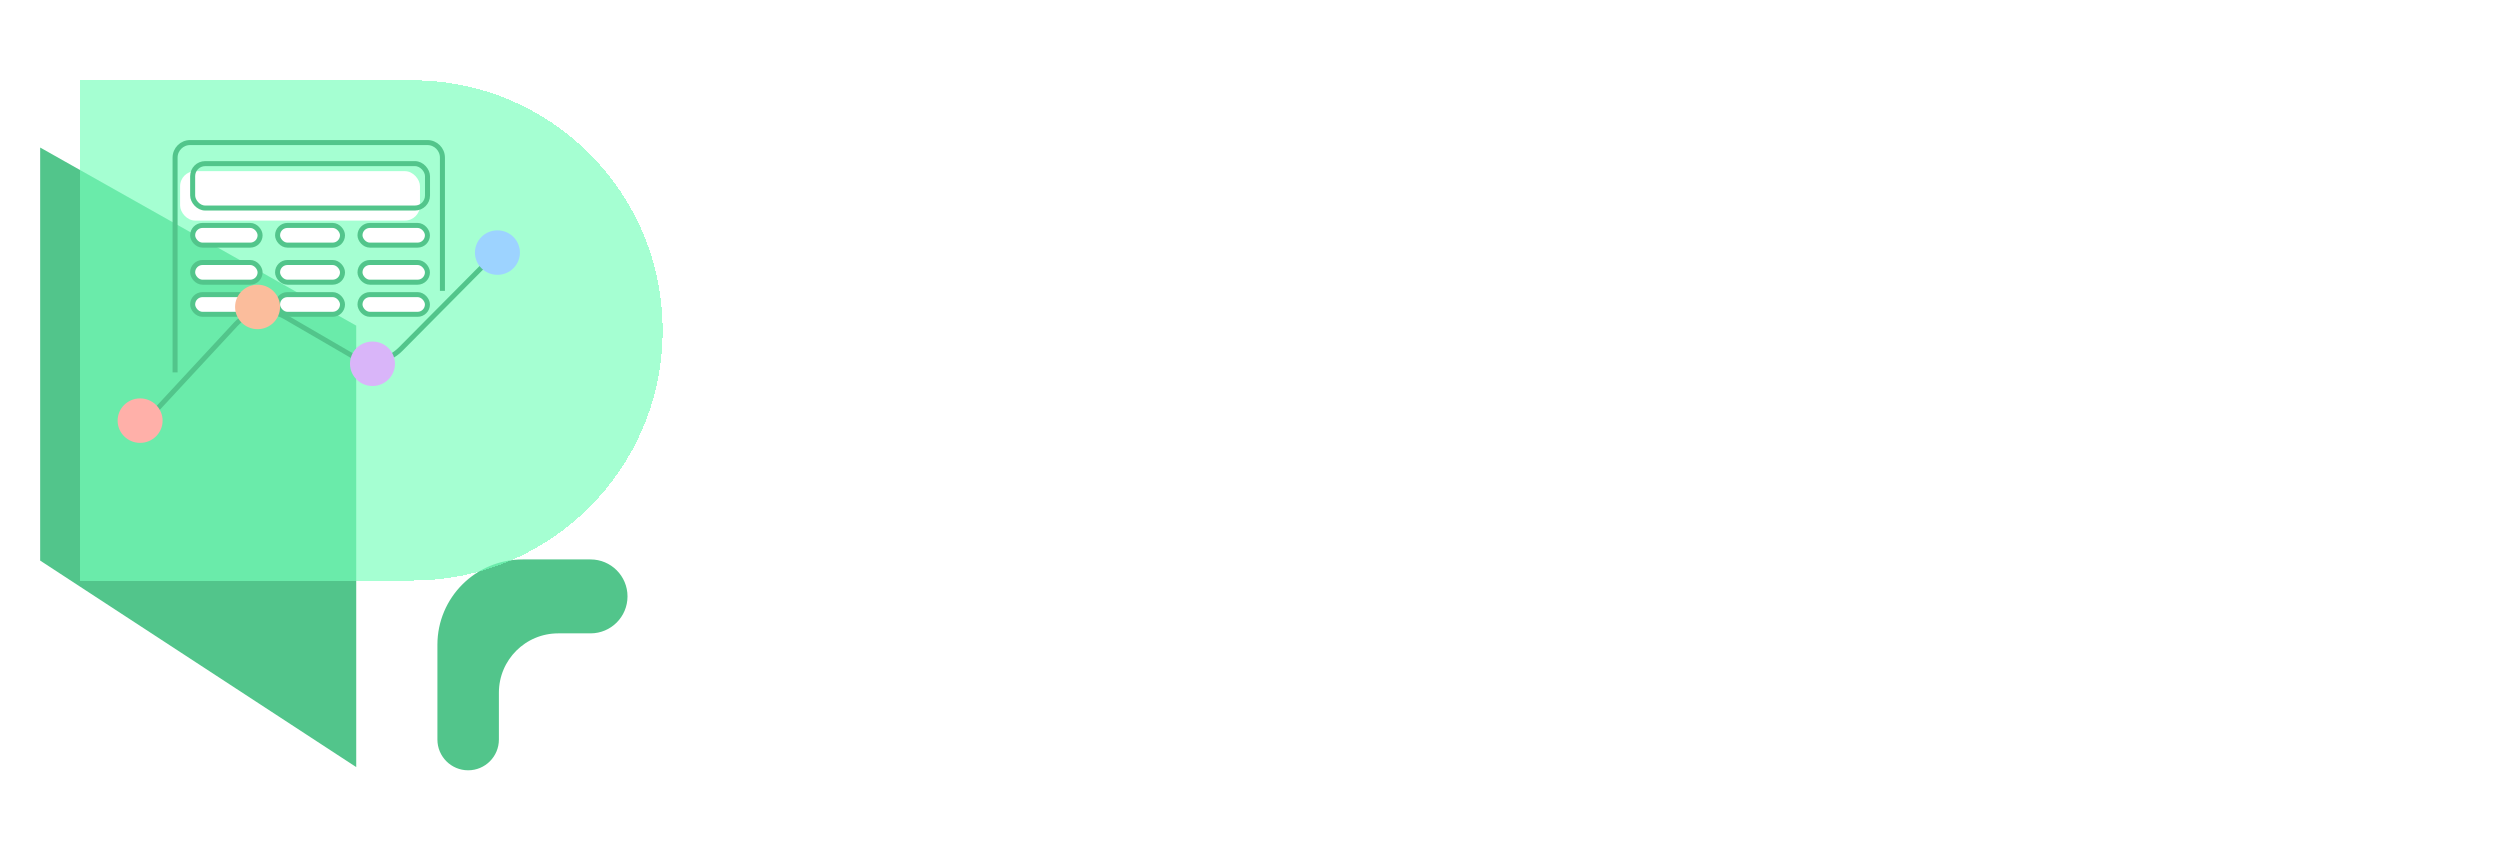 <svg width="249" height="86" viewBox="0 0 249 86" fill="none" xmlns="http://www.w3.org/2000/svg">
<path d="M74.432 34V11.6H78.112V34H74.432ZM88.672 34V11.6H92.352V34H88.672ZM76.96 24.08V20.72H89.472V24.08H76.96ZM99.741 24.496V21.456H105.405C106.536 21.456 107.411 21.168 108.029 20.592C108.669 19.995 108.989 19.173 108.989 18.128C108.989 17.189 108.68 16.4 108.061 15.76C107.443 15.12 106.568 14.8 105.437 14.8H99.741V11.6H105.597C107.005 11.6 108.243 11.888 109.309 12.464C110.376 13.019 111.197 13.787 111.773 14.768C112.371 15.728 112.669 16.827 112.669 18.064C112.669 19.365 112.371 20.496 111.773 21.456C111.197 22.416 110.376 23.163 109.309 23.696C108.243 24.229 107.005 24.496 105.597 24.496H99.741ZM97.213 34V11.6H100.893V34H97.213ZM109.501 34L101.661 24.272L105.085 23.024L114.141 34H109.501ZM126.892 34.32C125.292 34.32 123.799 34.021 122.412 33.424C121.026 32.827 119.81 32.005 118.764 30.96C117.719 29.893 116.898 28.667 116.3 27.28C115.724 25.872 115.436 24.368 115.436 22.768C115.436 21.168 115.724 19.675 116.3 18.288C116.898 16.901 117.708 15.685 118.732 14.64C119.778 13.573 120.983 12.752 122.348 12.176C123.735 11.579 125.228 11.28 126.828 11.28C128.428 11.28 129.911 11.579 131.276 12.176C132.663 12.752 133.879 13.573 134.924 14.64C135.97 15.685 136.78 16.912 137.356 18.32C137.954 19.707 138.252 21.2 138.252 22.8C138.252 24.4 137.954 25.904 137.356 27.312C136.78 28.699 135.97 29.915 134.924 30.96C133.9 32.005 132.695 32.827 131.308 33.424C129.943 34.021 128.471 34.32 126.892 34.32ZM126.828 30.8C128.343 30.8 129.666 30.459 130.796 29.776C131.948 29.093 132.844 28.155 133.484 26.96C134.146 25.744 134.476 24.347 134.476 22.768C134.476 21.595 134.284 20.528 133.9 19.568C133.538 18.587 133.015 17.744 132.332 17.04C131.65 16.315 130.839 15.76 129.9 15.376C128.983 14.992 127.959 14.8 126.828 14.8C125.335 14.8 124.012 15.141 122.86 15.824C121.73 16.485 120.834 17.413 120.172 18.608C119.532 19.803 119.212 21.189 119.212 22.768C119.212 23.941 119.394 25.029 119.756 26.032C120.14 27.013 120.663 27.856 121.324 28.56C122.007 29.264 122.818 29.819 123.756 30.224C124.695 30.608 125.719 30.8 126.828 30.8ZM141.995 34V11.6H144.555L153.867 26.928H152.203L161.515 11.6H164.075V34H160.395V18.064L161.227 18.288L154.315 29.648H151.755L144.843 18.288L145.675 18.064V34H141.995Z" fill="white"/>
<path d="M79.52 65.72V60.84H85.6C86.373 60.84 87.08 60.68 87.72 60.36C88.36 60.04 88.867 59.573 89.24 58.96C89.613 58.347 89.8 57.6 89.8 56.72C89.8 55.867 89.613 55.133 89.24 54.52C88.867 53.907 88.36 53.44 87.72 53.12C87.08 52.8 86.373 52.64 85.6 52.64H79.52V47.76H86.52C88.307 47.76 89.92 48.12 91.36 48.84C92.8 49.56 93.933 50.6 94.76 51.96C95.613 53.293 96.04 54.88 96.04 56.72C96.04 58.56 95.613 60.16 94.76 61.52C93.933 62.853 92.8 63.893 91.36 64.64C89.92 65.36 88.307 65.72 86.52 65.72H79.52ZM74.72 76V47.76H81V76H74.72ZM95.491 76L106.691 47.76H112.371L123.451 76H116.811L108.331 52.56H110.611L102.011 76H95.491ZM101.851 70.88V65.76H117.251V70.88H101.851ZM131.525 65.48L120.645 47.76H127.925L136.285 62.08H131.605L139.965 47.76H147.085L136.125 65.48H131.525ZM130.765 76V62.6H137.045V76H130.765ZM154.129 64.36V59.72H160.089C161.343 59.72 162.303 59.4 162.969 58.76C163.663 58.12 164.009 57.253 164.009 56.16C164.009 55.147 163.676 54.307 163.009 53.64C162.343 52.973 161.383 52.64 160.129 52.64H154.129V47.76H160.849C162.716 47.76 164.356 48.12 165.769 48.84C167.183 49.533 168.289 50.507 169.089 51.76C169.889 53.013 170.289 54.453 170.289 56.08C170.289 57.733 169.889 59.187 169.089 60.44C168.289 61.667 167.169 62.627 165.729 63.32C164.289 64.013 162.596 64.36 160.649 64.36H154.129ZM149.329 76V47.76H155.609V76H149.329ZM164.689 76L155.889 63.84L161.649 62.28L172.129 76H164.689ZM188.2 76.48C186.067 76.48 184.093 76.107 182.28 75.36C180.493 74.613 178.92 73.573 177.56 72.24C176.2 70.907 175.147 69.36 174.4 67.6C173.653 65.813 173.28 63.893 173.28 61.84C173.28 59.76 173.653 57.84 174.4 56.08C175.147 54.32 176.187 52.787 177.52 51.48C178.853 50.147 180.413 49.12 182.2 48.4C184.013 47.653 185.987 47.28 188.12 47.28C190.227 47.28 192.173 47.653 193.96 48.4C195.773 49.12 197.347 50.147 198.68 51.48C200.04 52.787 201.093 54.333 201.84 56.12C202.587 57.88 202.96 59.8 202.96 61.88C202.96 63.933 202.587 65.853 201.84 67.64C201.093 69.4 200.053 70.947 198.72 72.28C197.387 73.587 195.813 74.613 194 75.36C192.213 76.107 190.28 76.48 188.2 76.48ZM188.12 70.76C189.8 70.76 191.267 70.387 192.52 69.64C193.8 68.893 194.787 67.853 195.48 66.52C196.173 65.16 196.52 63.6 196.52 61.84C196.52 60.507 196.32 59.307 195.92 58.24C195.52 57.147 194.947 56.213 194.2 55.44C193.453 54.64 192.56 54.04 191.52 53.64C190.507 53.213 189.373 53 188.12 53C186.44 53 184.96 53.373 183.68 54.12C182.427 54.84 181.453 55.867 180.76 57.2C180.067 58.507 179.72 60.053 179.72 61.84C179.72 63.173 179.92 64.387 180.32 65.48C180.72 66.573 181.28 67.52 182 68.32C182.747 69.093 183.64 69.693 184.68 70.12C185.72 70.547 186.867 70.76 188.12 70.76ZM206.947 76V47.76H213.227V76H206.947ZM211.787 76V70.48H225.747V76H211.787ZM229.368 76V47.76H235.648V76H229.368ZM234.208 76V70.48H248.168V76H234.208Z" fill="white"/>
<path d="M44.066 64.219V73.66C44.066 75.075 45.214 76.222 46.628 76.222C48.043 76.222 49.19 75.075 49.19 73.66V68.988C49.19 65.451 52.058 62.583 55.595 62.583H58.818C60.576 62.583 62 61.159 62 59.401C62 57.644 60.576 56.219 58.818 56.219H52.066C47.648 56.219 44.066 59.8 44.066 64.219Z" fill="#52C58B" stroke="#52C58B"/>
<path d="M35.48 32.434L4 14.695V55.834L35.48 76.403V32.434Z" fill="#52C58B"/>
<g filter="url(#filter0_d_4270_629)">
<path d="M4 3H37.09C50.847 3 61.999 14.152 61.999 27.91V27.91C61.999 41.667 50.847 52.819 37.09 52.819H4V3Z" fill="#77FFBB" fill-opacity="0.66" shape-rendering="crispEdges"/>
</g>
<g filter="url(#filter1_i_4270_629)">
<rect x="18.938" y="16.047" width="23.892" height="4.923" rx="1.5" fill="white"/>
</g>
<rect x="19.188" y="16.297" width="23.392" height="4.423" rx="1.25" stroke="#52C58B" stroke-width="0.5"/>
<rect x="19.188" y="22.453" width="6.717" height="1.962" rx="0.981" fill="white" stroke="#52C58B" stroke-width="0.5"/>
<rect x="19.188" y="26.145" width="6.717" height="1.962" rx="0.981" fill="white" stroke="#52C58B" stroke-width="0.5"/>
<rect x="19.188" y="29.344" width="6.717" height="1.962" rx="0.981" fill="white" stroke="#52C58B" stroke-width="0.5"/>
<rect x="27.645" y="22.453" width="6.468" height="1.962" rx="0.981" fill="white" stroke="#52C58B" stroke-width="0.5"/>
<rect x="27.645" y="26.145" width="6.468" height="1.962" rx="0.981" fill="white" stroke="#52C58B" stroke-width="0.5"/>
<rect x="27.645" y="29.344" width="6.468" height="1.962" rx="0.981" fill="white" stroke="#52C58B" stroke-width="0.5"/>
<rect x="35.855" y="22.453" width="6.717" height="1.962" rx="0.981" fill="white" stroke="#52C58B" stroke-width="0.5"/>
<rect x="35.855" y="26.145" width="6.717" height="1.962" rx="0.981" fill="white" stroke="#52C58B" stroke-width="0.5"/>
<rect x="35.855" y="29.344" width="6.717" height="1.962" rx="0.981" fill="white" stroke="#52C58B" stroke-width="0.5"/>
<path d="M13.207 43.374L23.474 32.305C24.747 30.933 26.8 30.627 28.417 31.567L35.048 35.42C36.622 36.336 38.616 36.072 39.898 34.779L50.537 24.051" stroke="#52C58B" stroke-width="0.5"/>
<ellipse cx="25.654" cy="30.571" rx="2.24" ry="2.215" fill="#FBBD9C"/>
<ellipse cx="37.099" cy="36.231" rx="2.24" ry="2.215" fill="#D9B5F9"/>
<ellipse cx="49.544" cy="25.157" rx="2.24" ry="2.215" fill="#9DD3FF"/>
<ellipse cx="13.955" cy="41.895" rx="2.24" ry="2.215" fill="#FFB0A9"/>
<path d="M17.438 37.092V15.699C17.438 14.871 18.109 14.199 18.938 14.199H42.566C43.395 14.199 44.066 14.871 44.066 15.699V28.969" stroke="#52C58B" stroke-width="0.5"/>
<defs>
<filter id="filter0_d_4270_629" x="0.1" y="0.1" width="73.8" height="65.62" filterUnits="userSpaceOnUse" color-interpolation-filters="sRGB">
<feFlood flood-opacity="0" result="BackgroundImageFix"/>
<feColorMatrix in="SourceAlpha" type="matrix" values="0 0 0 0 0 0 0 0 0 0 0 0 0 0 0 0 0 0 127 0" result="hardAlpha"/>
<feMorphology radius="1" operator="erode" in="SourceAlpha" result="effect1_dropShadow_4270_629"/>
<feOffset dx="4" dy="5"/>
<feGaussianBlur stdDeviation="4.45"/>
<feComposite in2="hardAlpha" operator="out"/>
<feColorMatrix type="matrix" values="0 0 0 0 0 0 0 0 0 0 0 0 0 0 0 0 0 0 0.25 0"/>
<feBlend mode="normal" in2="BackgroundImageFix" result="effect1_dropShadow_4270_629"/>
<feBlend mode="normal" in="SourceGraphic" in2="effect1_dropShadow_4270_629" result="shape"/>
</filter>
<filter id="filter1_i_4270_629" x="17.938" y="16.047" width="24.891" height="5.922" filterUnits="userSpaceOnUse" color-interpolation-filters="sRGB">
<feFlood flood-opacity="0" result="BackgroundImageFix"/>
<feBlend mode="normal" in="SourceGraphic" in2="BackgroundImageFix" result="shape"/>
<feColorMatrix in="SourceAlpha" type="matrix" values="0 0 0 0 0 0 0 0 0 0 0 0 0 0 0 0 0 0 127 0" result="hardAlpha"/>
<feOffset dx="-1" dy="1"/>
<feGaussianBlur stdDeviation="0.75"/>
<feComposite in2="hardAlpha" operator="arithmetic" k2="-1" k3="1"/>
<feColorMatrix type="matrix" values="0 0 0 0 0 0 0 0 0 0 0 0 0 0 0 0 0 0 0.25 0"/>
<feBlend mode="normal" in2="shape" result="effect1_innerShadow_4270_629"/>
</filter>
</defs>
</svg>
